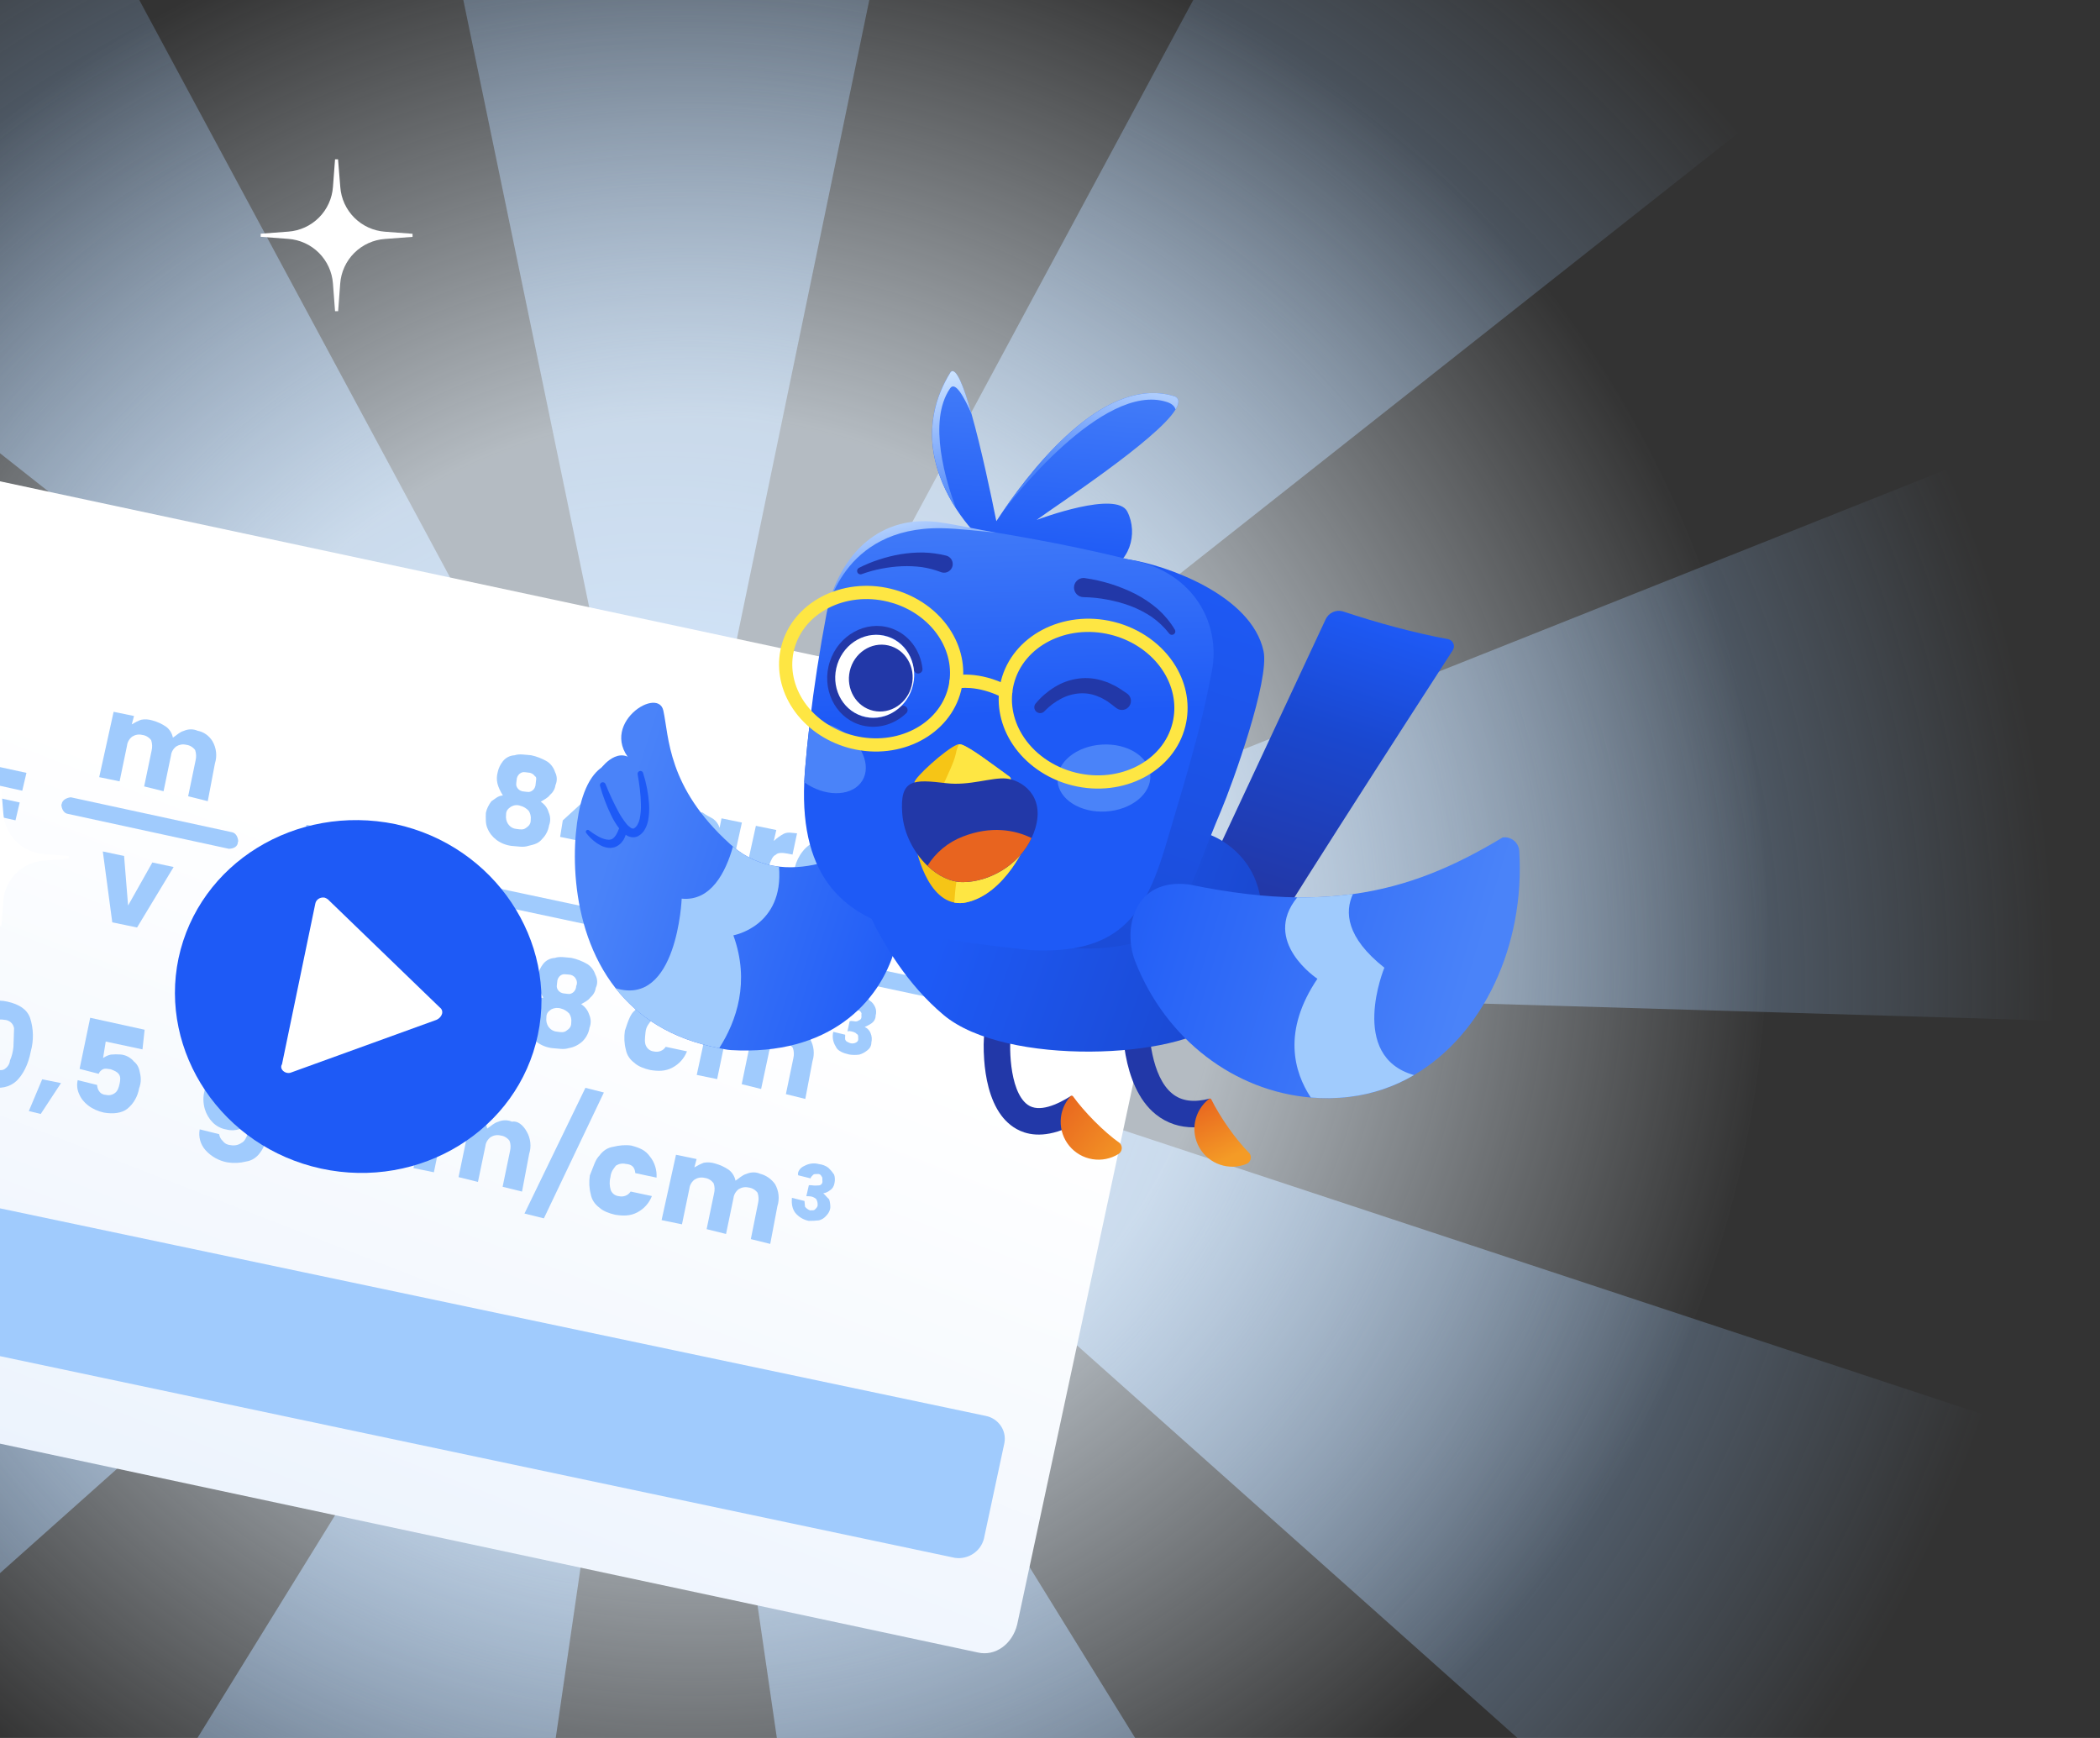 <svg width="145" height="120" viewBox="0 0 145 120" fill="none" xmlns="http://www.w3.org/2000/svg">
<rect x="0" y="0" width="145" height="120" fill="#333333" stroke="none"/>
<g clip-path="url(#clip0_5811_228185)">
<path fill-rule="evenodd" clip-rule="evenodd" d="M46.008 67.609L46.009 67.607L137.876 -4.914L101.474 -35.458L46.01 67.6L69.766 -47H22.249L46.007 67.606L46.005 67.61L46.008 67.608L46.008 67.609L46.006 67.61L163 71.107L154.748 24.31L46.008 67.609ZM46.014 67.621L133.38 145.495L157.14 104.341L46.01 67.614L46.009 67.612L46.009 67.614L46.005 67.612L46.01 67.617L62.88 183.438L107.534 167.186L46.014 67.621ZM46.004 67.612L-15.521 167.186L29.131 183.438L46.004 67.612ZM46.004 67.612L-65.132 104.341L-41.372 145.495L46.004 67.612ZM46.004 67.61L-62.74 24.31L-70.992 71.107L46.004 67.61ZM-9.467 -35.458L46.004 67.61L-45.867 -4.914L-9.467 -35.458Z" fill="url(#paint0_radial_5811_228185)"/>
<ellipse opacity="0.7" cx="48" cy="64.5" rx="74" ry="73.5" fill="url(#paint1_radial_5811_228185)"/>
<path d="M6.605 63.318L-15.305 72.852L-14.682 70.596L1.619 62.538L6.605 63.318Z" fill="#EAF2FD"/>
<path d="M-19.872 31.493C-19.541 30.155 -18.372 29.282 -17.152 29.566L81.133 50.576C82.332 50.784 83.075 52.16 82.836 53.396L70.233 112.171C69.902 113.509 68.733 114.382 67.513 114.097L-30.763 93.108C-31.962 92.901 -32.705 91.524 -32.466 90.289L-19.872 31.493Z" fill="url(#paint2_linear_5811_228185)"/>
<path d="M65.935 107.564L-27.36 87.857C-28.235 87.706 -28.811 86.878 -28.662 86.005C-28.65 85.975 -28.653 85.939 -28.636 85.894L-27.242 79.38C-27.092 78.507 -26.264 77.932 -25.389 78.082C-25.359 78.094 -25.323 78.091 -25.278 78.108L68.056 97.761C68.925 97.927 69.516 98.761 69.352 99.628C69.34 99.658 69.343 99.694 69.332 99.724L67.938 106.238C67.716 107.118 66.852 107.696 65.935 107.564Z" fill="#A0CBFD"/>
<path d="M1.826 53.363L1.537 54.596L-2.983 53.596L-2.699 52.378L1.826 53.363ZM1.36 55.407L1.07 56.64L-3.45 55.64L-3.166 54.422L1.36 55.407Z" fill="#A0CBFD"/>
<path d="M14.675 51.184C14.943 51.651 15.002 52.209 14.84 52.715L14.346 55.318L12.991 54.98L13.504 52.506C13.562 52.269 13.553 52.025 13.473 51.786C13.325 51.59 13.102 51.452 12.853 51.424C12.616 51.367 12.375 51.411 12.17 51.538C11.974 51.686 11.835 51.908 11.808 52.156L11.294 54.631L9.954 54.299L10.468 51.825C10.525 51.588 10.517 51.343 10.437 51.105C10.288 50.909 10.065 50.771 9.817 50.743C9.58 50.685 9.338 50.729 9.133 50.857C8.937 51.005 8.799 51.227 8.772 51.475L8.258 53.949L6.85 53.66L7.845 49.148L9.253 49.437L9.098 50.015C9.303 49.888 9.517 49.781 9.741 49.696C10.003 49.642 10.287 49.667 10.549 49.751C10.876 49.844 11.185 49.981 11.471 50.179C11.712 50.359 11.882 50.632 11.939 50.931C12.192 50.77 12.402 50.541 12.691 50.464C13.004 50.327 13.351 50.324 13.645 50.456C14.065 50.533 14.444 50.801 14.675 51.184Z" fill="#A0CBFD"/>
<path d="M8.844 62.523L10.519 59.551L11.988 59.864L9.464 64.04L7.752 63.685L7.099 58.79L8.568 59.102L8.844 62.523Z" fill="#A0CBFD"/>
<path d="M25.686 57.934L25.397 59.167L20.877 58.167L21.16 56.949L25.686 57.934ZM25.264 59.995L24.975 61.228L20.455 60.228L20.739 59.01L25.264 59.995Z" fill="#A0CBFD"/>
<path d="M34.368 53.304C34.422 53.032 34.557 52.773 34.732 52.548C34.927 52.313 35.209 52.164 35.526 52.15C35.884 52.03 36.247 52.12 36.669 52.146C37.052 52.226 37.428 52.372 37.779 52.578C38.041 52.749 38.232 53.013 38.325 53.308C38.474 53.59 38.484 53.922 38.352 54.216C38.319 54.479 38.175 54.716 37.967 54.894C37.82 55.095 37.59 55.196 37.338 55.356C37.6 55.527 37.797 55.776 37.883 56.086C38.012 56.378 38.027 56.694 37.911 56.994C37.857 57.353 37.672 57.695 37.421 57.942C37.187 58.231 36.898 58.308 36.48 58.404C36.123 58.524 35.76 58.434 35.338 58.408C34.958 58.364 34.597 58.224 34.287 57.999C34.007 57.787 33.786 57.511 33.654 57.184C33.516 56.871 33.539 56.501 33.547 56.124C33.607 55.837 33.748 55.564 33.928 55.324C34.181 55.163 34.391 54.934 34.723 54.925C34.355 54.316 34.213 53.882 34.368 53.304ZM35.287 55.697C35.117 55.821 34.933 55.939 34.943 56.27C34.912 56.483 34.962 56.709 35.08 56.893C35.214 57.083 35.407 57.21 35.64 57.232C35.934 57.277 36.131 57.302 36.3 57.178C36.47 57.054 36.654 56.936 36.645 56.605C36.675 56.393 36.625 56.166 36.507 55.982C36.347 55.816 36.154 55.689 35.932 55.638C35.722 55.556 35.486 55.585 35.287 55.697ZM36.934 53.595C36.825 53.432 36.651 53.346 36.462 53.342C36.214 53.315 36.109 53.274 35.925 53.392C35.761 53.501 35.676 53.675 35.672 53.863C35.645 54.111 35.604 54.216 35.722 54.4C35.832 54.563 36.006 54.648 36.194 54.653C36.443 54.68 36.548 54.721 36.732 54.603C36.896 54.494 36.98 54.32 36.985 54.132C36.989 53.944 37.099 53.659 36.934 53.595Z" fill="#A0CBFD"/>
<path d="M38.676 57.783L38.859 56.646L42.217 53.571L43.806 53.93L43.072 57.458L43.729 57.592L43.522 58.789L42.866 58.654L42.646 59.707L41.223 59.412L41.443 58.359L38.676 57.783ZM42.214 55.088L40.407 56.8L41.747 57.132L42.214 55.088Z" fill="#A0CBFD"/>
<path d="M49.236 56.535C49.453 56.689 49.611 56.906 49.685 57.159L49.819 56.504L51.227 56.793L50.232 61.305C50.146 61.703 49.986 62.072 49.74 62.391C49.507 62.679 49.18 62.897 48.819 62.981C48.396 63.092 47.956 63.111 47.516 63.043C46.935 62.938 46.394 62.641 45.997 62.194C45.649 61.799 45.507 61.278 45.603 60.763L46.943 61.095C46.975 61.28 47.063 61.453 47.205 61.577C47.33 61.746 47.534 61.843 47.737 61.853C48.01 61.907 48.273 61.854 48.489 61.697C48.719 61.596 48.83 61.312 48.958 60.982L49.092 60.327C48.944 60.528 48.715 60.629 48.357 60.748C48.045 60.885 47.757 60.825 47.448 60.774C47.089 60.721 46.746 60.535 46.498 60.284C46.23 60.041 46.041 59.726 45.951 59.381C45.83 58.937 45.831 58.489 45.955 58.037C46.038 57.603 46.231 57.195 46.488 56.846C46.727 56.542 47.039 56.319 47.387 56.178C47.7 56.041 48.071 56.065 48.508 56.097C48.758 56.298 49.028 56.403 49.236 56.535ZM49.214 57.924C49.083 57.684 48.836 57.519 48.558 57.479C48.285 57.425 48.022 57.478 47.806 57.635C47.553 57.796 47.382 58.057 47.337 58.35C47.277 58.637 47.313 58.945 47.448 59.221C47.569 59.441 47.796 59.615 48.044 59.643C48.302 59.691 48.579 59.644 48.796 59.487C49.049 59.327 49.22 59.065 49.264 58.772C49.273 58.396 49.378 58.126 49.214 57.924Z" fill="#A0CBFD"/>
<path d="M54.125 57.564C54.438 57.427 54.663 57.515 55.034 57.538L54.722 59.005L54.369 58.936C54.015 58.867 53.704 58.867 53.58 59.009C53.351 59.109 53.263 59.334 53.112 59.724L52.606 61.822L51.198 61.532L52.193 57.02L53.602 57.309L53.427 58.069C53.646 57.861 53.884 57.695 54.125 57.564Z" fill="#A0CBFD"/>
<path d="M55.438 58.764C55.677 58.46 55.989 58.236 56.337 58.096C56.65 57.958 57.021 57.982 57.458 58.014C57.74 58.089 58.019 58.215 58.26 58.395C58.477 58.549 58.635 58.765 58.724 59.024L58.858 58.369L60.267 58.658L59.271 63.171L57.863 62.882L57.997 62.226C57.849 62.428 57.62 62.528 57.286 62.588C56.973 62.725 56.685 62.665 56.377 62.614C56.017 62.56 55.675 62.375 55.427 62.123C55.158 61.881 54.97 61.566 54.885 61.205C54.758 60.776 54.751 60.308 54.884 59.876C54.984 59.484 55.172 59.091 55.438 58.764ZM58.155 59.821C58.024 59.58 57.777 59.415 57.499 59.376C57.226 59.321 56.963 59.374 56.731 59.526C56.479 59.686 56.308 59.947 56.263 60.241C56.203 60.528 56.239 60.835 56.374 61.112C56.495 61.332 56.721 61.506 56.97 61.533C57.243 61.588 57.505 61.535 57.737 61.383C57.99 61.223 58.161 60.962 58.206 60.669C58.205 60.358 58.316 60.073 58.155 59.821Z" fill="#A0CBFD"/>
<path d="M68.186 60.929C68.454 61.395 68.513 61.953 68.351 62.46L67.857 65.062L66.517 64.731L67.03 62.256C67.103 62.026 67.079 61.775 66.999 61.537C66.85 61.341 66.628 61.202 66.379 61.175C66.142 61.117 65.901 61.161 65.695 61.288C65.5 61.436 65.361 61.658 65.334 61.907L64.82 64.381L63.48 64.049L63.97 61.635C64.028 61.398 64.019 61.154 63.939 60.915C63.791 60.719 63.568 60.581 63.319 60.553C63.083 60.496 62.841 60.54 62.636 60.667C62.44 60.815 62.302 61.037 62.274 61.285L61.761 63.76L60.337 63.465L61.338 58.937L62.747 59.227L62.591 59.804C62.796 59.677 63.011 59.571 63.234 59.485C63.497 59.432 63.781 59.456 64.042 59.541C64.369 59.633 64.678 59.771 64.965 59.969C65.206 60.149 65.376 60.422 65.433 60.72C65.685 60.56 65.895 60.331 66.185 60.254C66.497 60.117 66.844 60.113 67.138 60.245C67.57 60.292 67.955 60.546 68.186 60.929Z" fill="#A0CBFD"/>
<path d="M37.152 67.296C37.206 67.023 37.341 66.765 37.515 66.54C37.71 66.305 37.993 66.156 38.31 66.141C38.667 66.022 39.015 66.106 39.452 66.138C39.836 66.218 40.211 66.364 40.563 66.57C40.825 66.741 41.016 67.005 41.109 67.3C41.258 67.582 41.282 67.919 41.136 68.207C41.103 68.471 40.959 68.708 40.751 68.886C40.603 69.087 40.374 69.188 40.127 69.333C40.389 69.504 40.586 69.753 40.679 70.048C40.807 70.34 40.823 70.656 40.706 70.956C40.653 71.315 40.468 71.657 40.216 71.904C39.949 72.145 39.625 72.312 39.276 72.366C38.918 72.486 38.555 72.396 38.133 72.37C37.753 72.326 37.393 72.185 37.082 71.961C36.802 71.749 36.581 71.473 36.449 71.145C36.311 70.833 36.335 70.462 36.343 70.086C36.403 69.799 36.544 69.526 36.724 69.285C36.976 69.125 37.186 68.896 37.518 68.887C37.198 68.331 36.981 67.867 37.152 67.296ZM38.07 69.689C37.901 69.813 37.717 69.931 37.726 70.262C37.696 70.474 37.746 70.701 37.864 70.885C37.998 71.075 38.205 71.208 38.439 71.23C38.732 71.275 38.93 71.3 39.099 71.176C39.268 71.052 39.453 70.934 39.443 70.603C39.474 70.39 39.424 70.164 39.306 69.98C39.145 69.814 38.953 69.687 38.731 69.635C38.5 69.562 38.264 69.591 38.07 69.689ZM39.736 67.542C39.626 67.378 39.452 67.293 39.264 67.289C39.075 67.285 38.91 67.22 38.726 67.338C38.562 67.447 38.477 67.621 38.473 67.81C38.446 68.058 38.405 68.163 38.523 68.347C38.633 68.51 38.807 68.595 38.995 68.599C39.244 68.627 39.349 68.668 39.533 68.55C39.697 68.441 39.782 68.267 39.786 68.079C39.871 67.905 39.845 67.705 39.736 67.542Z" fill="#A0CBFD"/>
<path d="M43.828 69.773C44.052 69.463 44.379 69.246 44.764 69.188C45.167 69.086 45.597 69.047 46.008 69.103C46.587 69.259 46.977 69.411 47.301 69.865C47.628 70.268 47.786 70.796 47.756 71.319L46.287 71.006C46.25 70.612 46.072 70.404 45.635 70.372C45.398 70.315 45.156 70.359 44.951 70.486C44.803 70.687 44.611 70.871 44.57 71.287C44.529 71.702 44.496 71.965 44.597 72.194C44.698 72.423 44.9 72.571 45.149 72.599C45.466 72.671 45.788 72.554 45.965 72.278L47.434 72.591C47.241 73.085 46.88 73.48 46.425 73.716C45.943 73.978 45.429 73.967 44.892 73.879C44.479 73.787 44.043 73.618 43.805 73.387C43.495 73.163 43.276 72.836 43.212 72.466C43.1 72.043 43.081 71.604 43.148 71.165C43.383 70.428 43.558 69.978 43.828 69.773Z" fill="#A0CBFD"/>
<path d="M55.934 71.744C56.202 72.21 56.261 72.768 56.099 73.275L55.604 75.877L54.264 75.545L54.778 73.071C54.835 72.835 54.827 72.59 54.746 72.352C54.598 72.156 54.375 72.017 54.127 71.99C53.89 71.932 53.648 71.976 53.443 72.103C53.247 72.251 53.109 72.473 53.081 72.722L52.553 75.19L51.213 74.858L51.726 72.384C51.784 72.147 51.775 71.903 51.695 71.665C51.547 71.469 51.324 71.33 51.075 71.303C50.839 71.245 50.597 71.289 50.392 71.416C50.196 71.564 50.057 71.786 50.03 72.034L49.517 74.509L48.108 74.219L49.083 69.716L50.491 70.005L50.335 70.583C50.541 70.456 50.755 70.35 50.978 70.264C51.241 70.211 51.525 70.235 51.786 70.32C52.113 70.412 52.423 70.55 52.709 70.748C52.95 70.928 53.12 71.201 53.177 71.499C53.429 71.339 53.639 71.11 53.929 71.033C54.241 70.896 54.588 70.892 54.883 71.024C55.254 71.048 55.627 71.245 55.934 71.744Z" fill="#A0CBFD"/>
<path d="M58.339 68.865C58.669 68.683 58.941 68.65 59.399 68.76C59.693 68.805 59.918 68.892 60.037 69.077C60.22 69.183 60.344 69.352 60.427 69.539C60.51 69.727 60.515 69.936 60.46 70.121C60.465 70.33 60.353 70.528 60.184 70.652C60.041 70.752 59.869 70.84 59.702 70.913C59.897 70.989 60.042 71.149 60.11 71.331C60.202 71.539 60.216 71.769 60.165 71.99C60.17 72.199 60.058 72.397 59.889 72.522C59.714 72.66 59.535 72.763 59.324 72.819C59.088 72.848 58.863 72.847 58.636 72.81C58.222 72.718 57.832 72.566 57.709 72.26C57.514 71.96 57.451 71.59 57.534 71.243L58.356 71.442C58.375 71.57 58.311 71.735 58.392 71.836C58.429 71.919 58.594 71.983 58.7 72.024C58.84 72.062 58.984 72.049 59.094 71.988C59.198 71.942 59.269 71.849 59.259 71.742C59.24 71.613 59.304 71.448 59.139 71.384C59.102 71.301 58.892 71.219 58.643 71.191L58.515 71.21L58.666 70.51L58.795 70.491C59.043 70.519 59.148 70.56 59.249 70.478C59.395 70.414 59.478 70.378 59.483 70.189C59.463 70.061 59.51 69.941 59.465 69.924C59.419 69.82 59.326 69.749 59.218 69.759C59.09 69.778 58.969 69.731 58.952 69.776C58.848 69.822 58.792 69.921 58.787 70.022L57.965 69.823C57.876 69.254 58.049 68.942 58.339 68.865Z" fill="#A0CBFD"/>
<path d="M-1.346 69.569C-0.86 69.12 -0.222 68.989 0.54 69.165C1.301 69.34 1.861 69.679 2.076 70.28C2.32 71.031 2.337 71.831 2.126 72.594C1.948 73.543 1.563 74.221 1.145 74.628C0.659 75.077 0.02 75.208 -0.741 75.032C-1.502 74.857 -2.062 74.518 -2.278 73.917C-2.521 73.166 -2.538 72.366 -2.328 71.603C-2.089 70.678 -1.832 70.019 -1.346 69.569ZM0.971 70.989C0.911 70.655 0.636 70.427 0.295 70.415C-0.058 70.347 -0.348 70.424 -0.498 70.676C-0.715 71.057 -0.863 71.483 -0.91 71.913C-0.991 72.209 -1.026 72.523 -1.005 72.825C-1.027 73.058 -0.998 73.294 -0.891 73.508C-0.767 73.677 -0.648 73.861 -0.316 73.852C-0.023 73.897 0.175 73.922 0.344 73.799C0.534 73.665 0.667 73.458 0.688 73.225C0.82 72.931 0.891 72.614 0.927 72.3C0.939 71.736 0.971 71.299 0.971 70.989Z" fill="#A0CBFD"/>
<path d="M4.211 74.784L2.812 76.914L1.99 76.715L2.913 74.521L4.211 74.784Z" fill="#A0CBFD"/>
<path d="M9.838 72.456L7.3 71.916L7.117 73.053C7.28 72.944 7.453 72.856 7.659 72.815C7.874 72.796 8.083 72.791 8.302 72.807C8.673 72.83 9.016 73.016 9.252 73.297C9.541 73.531 9.619 73.82 9.679 74.154C9.754 74.493 9.728 74.828 9.605 75.143C9.512 75.693 9.227 76.203 8.797 76.553C8.42 76.856 7.82 76.932 7.173 76.819C6.774 76.733 6.405 76.572 6.085 76.326C5.805 76.114 5.584 75.838 5.452 75.511C5.323 75.219 5.293 74.897 5.365 74.58L6.705 74.911C6.713 75.07 6.756 75.224 6.847 75.346C6.956 75.509 7.131 75.594 7.319 75.599C7.541 75.651 7.768 75.601 7.943 75.462C8.112 75.338 8.199 75.113 8.259 74.826C8.319 74.539 8.329 74.336 8.205 74.166C8.08 73.997 7.915 73.933 7.645 73.828C7.397 73.8 7.291 73.759 7.131 73.817C6.985 73.882 6.872 73.993 6.814 74.143L5.495 73.802L6.228 70.274L9.986 71.099L9.838 72.456Z" fill="#A0CBFD"/>
<path d="M17.422 73.749C17.639 73.903 17.797 74.119 17.886 74.379L18.02 73.723L19.428 74.013L18.433 78.525C18.347 78.923 18.187 79.292 17.942 79.61C17.717 79.92 17.391 80.138 17.005 80.195C16.582 80.306 16.142 80.325 15.702 80.257C15.121 80.152 14.579 79.855 14.183 79.407C13.835 79.013 13.693 78.492 13.789 77.977L15.129 78.309C15.161 78.494 15.249 78.666 15.391 78.79C15.516 78.96 15.72 79.056 15.923 79.067C16.181 79.115 16.459 79.068 16.675 78.911C16.905 78.81 17.015 78.525 17.144 78.196L17.272 77.556C17.124 77.757 16.895 77.858 16.543 77.962C16.248 78.054 15.931 78.069 15.634 77.988C15.275 77.934 14.932 77.749 14.684 77.498C14.437 77.246 14.248 76.931 14.143 76.579C14.016 76.15 14.008 75.682 14.141 75.251C14.224 74.817 14.417 74.409 14.674 74.06C14.913 73.756 15.225 73.533 15.573 73.392C15.886 73.255 16.257 73.279 16.694 73.311C16.972 73.35 17.255 73.512 17.422 73.749ZM17.424 75.078C17.293 74.838 17.046 74.672 16.767 74.633C16.5 74.564 16.217 74.626 16 74.783C15.747 74.944 15.576 75.205 15.532 75.498C15.472 75.785 15.508 76.093 15.642 76.369C15.764 76.589 15.996 76.748 16.238 76.791C16.505 76.86 16.774 76.792 17.006 76.641C17.258 76.481 17.429 76.219 17.474 75.926C17.482 75.55 17.587 75.28 17.424 75.078Z" fill="#A0CBFD"/>
<path d="M22.44 74.804C22.753 74.667 22.978 74.754 23.349 74.778L23.038 76.244L22.684 76.176C22.33 76.107 22.004 76.101 21.895 76.248C21.666 76.349 21.578 76.574 21.427 76.963L20.937 79.067L19.528 78.778L20.523 74.265L21.932 74.555L21.757 75.315C21.838 75.018 22.067 74.918 22.44 74.804Z" fill="#A0CBFD"/>
<path d="M23.627 75.971C23.866 75.667 24.178 75.444 24.526 75.303C24.839 75.166 25.21 75.19 25.647 75.222C25.929 75.297 26.208 75.423 26.449 75.603C26.666 75.756 26.824 75.973 26.913 76.232L27.041 75.592L28.45 75.881L27.454 80.394L26.046 80.104L26.174 79.464C26.027 79.665 25.797 79.766 25.463 79.826C25.15 79.963 24.863 79.903 24.554 79.852C24.195 79.798 23.852 79.613 23.604 79.361C23.335 79.119 23.147 78.804 23.062 78.443C22.936 78.014 22.943 77.551 23.061 77.114C23.174 76.692 23.361 76.299 23.627 75.971ZM26.427 76.992C26.296 76.751 26.049 76.586 25.771 76.547C25.498 76.492 25.236 76.545 25.004 76.697C24.751 76.857 24.58 77.119 24.535 77.412C24.476 77.699 24.512 78.006 24.646 78.283C24.768 78.503 25 78.662 25.242 78.705C25.515 78.759 25.778 78.706 26.009 78.555C26.262 78.394 26.433 78.133 26.478 77.84C26.501 77.469 26.546 77.176 26.427 76.992Z" fill="#A0CBFD"/>
<path d="M36.373 78.14C36.641 78.607 36.7 79.165 36.538 79.671L36.044 82.274L34.704 81.942L35.217 79.468C35.275 79.231 35.266 78.986 35.18 78.763C35.032 78.567 34.809 78.429 34.56 78.401C34.324 78.343 34.082 78.387 33.877 78.515C33.681 78.663 33.542 78.885 33.515 79.133L33.002 81.607L31.661 81.276L32.175 78.801C32.232 78.565 32.224 78.32 32.138 78.097C31.989 77.901 31.767 77.763 31.518 77.735C31.281 77.677 31.039 77.721 30.834 77.848C30.639 77.996 30.5 78.219 30.473 78.467L29.959 80.941L28.551 80.652L29.546 76.139L30.955 76.429L30.799 77.006C31.004 76.879 31.218 76.773 31.442 76.687C31.704 76.634 31.989 76.659 32.25 76.743C32.577 76.836 32.886 76.973 33.172 77.171C33.413 77.351 33.584 77.624 33.64 77.922C33.893 77.762 34.103 77.533 34.392 77.456C34.705 77.319 35.052 77.316 35.346 77.448C35.722 77.37 36.111 77.659 36.373 78.14Z" fill="#A0CBFD"/>
<path d="M41.696 75.433L37.554 84.122L36.214 83.79L40.422 75.11L41.696 75.433Z" fill="#A0CBFD"/>
<path d="M41.407 79.766C41.631 79.456 41.958 79.238 42.343 79.181C42.746 79.079 43.176 79.039 43.587 79.096C44.165 79.252 44.556 79.404 44.88 79.858C45.207 80.261 45.365 80.788 45.334 81.311L43.866 80.999C43.829 80.605 43.651 80.397 43.214 80.365C42.977 80.308 42.735 80.351 42.53 80.479C42.382 80.68 42.19 80.864 42.149 81.279C42.068 81.576 42.084 81.892 42.176 82.187C42.277 82.416 42.479 82.564 42.727 82.591C43.045 82.663 43.367 82.547 43.544 82.271L45.012 82.583C44.82 83.078 44.459 83.472 44.004 83.709C43.522 83.97 43.008 83.96 42.471 83.872C42.058 83.78 41.622 83.611 41.384 83.38C41.073 83.155 40.855 82.829 40.791 82.459C40.679 82.036 40.66 81.597 40.727 81.157C41.022 80.444 41.09 80.091 41.407 79.766Z" fill="#A0CBFD"/>
<path d="M53.512 81.754C53.78 82.22 53.839 82.778 53.677 83.284L53.183 85.887L51.843 85.555L52.341 83.075C52.398 82.839 52.39 82.594 52.31 82.356C52.161 82.16 51.939 82.022 51.69 81.994C51.453 81.936 51.212 81.98 51.006 82.107C50.81 82.255 50.672 82.478 50.645 82.726L50.131 85.2L48.791 84.868L49.305 82.394C49.362 82.157 49.354 81.913 49.268 81.689C49.119 81.494 48.896 81.355 48.648 81.328C48.411 81.27 48.169 81.314 47.964 81.441C47.768 81.589 47.63 81.811 47.602 82.059L47.089 84.534L45.681 84.245L46.676 79.732L48.099 80.027L47.944 80.605C48.149 80.478 48.363 80.371 48.587 80.286C48.849 80.233 49.134 80.257 49.395 80.341C49.721 80.434 50.031 80.572 50.317 80.769C50.558 80.95 50.728 81.223 50.785 81.521C51.038 81.36 51.248 81.132 51.537 81.054C51.85 80.917 52.197 80.914 52.491 81.046C52.884 81.147 53.254 81.395 53.512 81.754Z" fill="#A0CBFD"/>
<path d="M55.538 80.503C55.847 80.33 56.212 80.282 56.538 80.375C56.787 80.403 57.012 80.49 57.199 80.632C57.35 80.777 57.48 80.931 57.59 81.094C57.657 81.276 57.662 81.485 57.622 81.676C57.592 81.889 57.486 82.072 57.301 82.19C57.174 82.296 57.007 82.369 56.843 82.391C56.985 82.515 57.109 82.684 57.251 82.809C57.313 83.005 57.339 83.205 57.329 83.408C57.304 83.606 57.198 83.789 57.053 83.939C56.923 84.096 56.739 84.214 56.548 84.26C56.312 84.289 56.067 84.297 55.842 84.296C55.474 84.222 55.152 84.028 54.916 83.746C54.709 83.476 54.64 83.121 54.681 82.706L55.547 82.922L55.584 83.316C55.675 83.438 55.799 83.52 55.934 83.573C56.062 83.554 56.182 83.6 56.268 83.513C56.354 83.426 56.461 83.329 56.456 83.207C56.464 83.054 56.43 82.92 56.359 82.79C56.218 82.665 56.053 82.601 55.864 82.597L55.676 82.592L55.85 81.832L56.039 81.837C56.201 81.865 56.374 81.864 56.553 81.847C56.697 81.834 56.8 81.702 56.787 81.558C56.767 81.43 56.814 81.31 56.727 81.224C56.681 81.12 56.587 81.049 56.48 81.059C56.351 81.078 56.231 81.032 56.145 81.119C56.059 81.206 55.953 81.303 55.98 81.365L55.114 81.149C55.037 80.947 55.231 80.625 55.538 80.503Z" fill="#A0CBFD"/>
<path d="M15.797 58.604L4.686 56.195C4.392 56.15 4.255 55.838 4.237 55.572L4.26 55.512C4.305 55.219 4.618 55.082 4.89 55.05L16 57.458C16.294 57.503 16.432 57.816 16.449 58.081L16.426 58.141C16.42 58.467 16.108 58.604 15.797 58.604Z" fill="#A0CBFD"/>
<path d="M68.262 69.736L31.053 61.813C30.759 61.767 30.622 61.455 30.589 61.184L30.612 61.124C30.657 60.831 30.97 60.693 31.242 60.661L68.451 68.584C68.744 68.629 68.882 68.942 68.915 69.213L68.891 69.273C68.894 69.533 68.69 69.747 68.445 69.755C68.373 69.762 68.322 69.759 68.262 69.736Z" fill="#A0CBFD"/>
<path d="M27.306 56.903C34.157 58.39 38.508 64.969 37.138 71.45C35.764 78.015 29.02 82.174 22.169 80.686C15.318 79.199 10.967 72.62 12.327 66.164C13.735 59.584 20.426 55.49 27.306 56.903Z" fill="#1E5AF6"/>
<path d="M21.772 62.389C21.828 62.095 22.126 61.923 22.42 61.98C22.495 62.01 22.57 62.039 22.636 62.093L30.359 69.554C30.695 69.799 30.52 70.249 30.138 70.416L20.115 74.047C19.733 74.214 19.251 73.826 19.472 73.48L21.772 62.389Z" fill="white"/>
<path d="M3.025 58.971C2.301 58.919 1.62 58.608 1.107 58.095C0.594 57.581 0.283 56.9 0.231 56.176L0.091 54.449H-0.096L-0.226 56.171C-0.278 56.895 -0.589 57.576 -1.102 58.09C-1.615 58.603 -2.296 58.914 -3.019 58.966L-4.741 59.096V59.289L-3.019 59.419C-2.296 59.471 -1.615 59.782 -1.102 60.295C-0.589 60.808 -0.278 61.489 -0.226 62.214L-0.096 63.936H0.096L0.226 62.214C0.28 61.489 0.592 60.809 1.106 60.297C1.62 59.784 2.301 59.474 3.025 59.424L4.746 59.294V59.101L3.025 58.971Z" fill="white"/>
<path d="M26.583 15.999C25.784 15.941 25.031 15.597 24.464 15.03C23.897 14.463 23.553 13.71 23.496 12.91L23.341 11H23.134L22.99 12.904C22.933 13.704 22.589 14.457 22.022 15.024C21.455 15.592 20.703 15.935 19.903 15.993L18 16.137V16.35L19.903 16.493C20.703 16.551 21.455 16.895 22.022 17.462C22.589 18.029 22.933 18.782 22.99 19.582L23.134 21.486H23.347L23.49 19.582C23.549 18.782 23.894 18.03 24.462 17.464C25.03 16.898 25.784 16.555 26.583 16.499L28.486 16.355V16.142L26.583 15.999Z" fill="white"/>
<path d="M70.724 78.187C69.972 77.943 69.46 77.447 69.14 77.018C68.305 75.902 68.036 74.316 67.955 73.18C67.846 71.6 67.989 70.624 68.382 70.281L69.647 70.318L69.521 69.857L70.627 70.175C71.024 70.065 69.794 71.417 69.825 71.304C69.676 71.871 69.623 75.308 70.952 76.275C71.741 76.848 73.022 76.261 73.959 75.663L74.94 77.205C73.061 78.4 71.693 78.501 70.724 78.187Z" fill="#2238A8"/>
<path d="M81.076 77.633C80.612 77.482 80.18 77.247 79.801 76.94C77.324 74.947 77.499 70.318 77.507 70.122L79.334 70.201C79.288 71.283 79.49 74.347 80.949 75.517C81.591 76.034 82.447 76.143 83.554 75.848L84.023 77.615C82.924 77.907 81.938 77.913 81.076 77.633Z" fill="#2238A8"/>
<path d="M50.468 72.504C50.19 72.488 49.925 72.421 49.662 72.371C46.322 71.741 44.034 70.185 42.504 68.231C39.082 63.866 39.424 57.514 40.227 55.042C41.394 51.449 43.878 52.89 44.057 52.999C40.791 50.353 45.4 47.257 45.801 49.059C46.202 50.861 46.058 54.344 50.415 58.284C50.48 58.343 50.545 58.399 50.611 58.449L50.61 58.452C51.507 59.221 52.614 59.704 53.788 59.837C56.032 60.1 58.026 59.124 58.638 58.987C64.351 57.698 64.031 73.317 50.468 72.504Z" fill="url(#paint3_linear_5811_228185)"/>
<path d="M81.167 28.278C79.9 30.355 72.867 34.942 71.577 35.898C71.86 35.794 77.09 33.853 77.839 35.323C78.611 36.839 78.004 38.987 76.137 39.46C74.271 39.933 67.634 37.872 67.634 37.872C67.634 37.872 67.774 37.619 68.034 37.191L67.548 37.034C67.548 37.034 66.796 36.322 66.02 35.129C66.021 35.126 66.017 35.121 66.017 35.121C64.67 33.035 63.262 29.491 65.642 25.682C66.01 25.327 66.544 26.679 67.084 28.588C67.748 30.933 68.421 34.115 68.795 35.985C68.929 35.779 69.077 35.561 69.231 35.332C69.231 35.332 69.237 35.324 69.249 35.306C71.688 31.738 76.521 25.879 81.142 27.379C81.443 27.544 81.421 27.86 81.167 28.278Z" fill="url(#paint4_linear_5811_228185)"/>
<path d="M86.641 66.502C86.434 66.372 98.057 48.38 100.311 44.896C100.354 44.829 100.381 44.753 100.389 44.674C100.397 44.595 100.386 44.516 100.357 44.442C100.328 44.368 100.282 44.302 100.223 44.249C100.164 44.196 100.093 44.158 100.016 44.138C97.648 43.695 95.205 43.038 92.701 42.207C92.474 42.147 92.233 42.169 92.02 42.269C91.808 42.369 91.637 42.54 91.537 42.753L81.968 63.24L86.641 66.502Z" fill="url(#paint5_linear_5811_228185)"/>
<path d="M58.521 59.091C58.521 59.091 60.193 65.9 65.145 70.073C69.44 73.691 81.573 73.069 84.115 70.52C86.878 67.749 89.14 60.968 84.325 58.022C79.01 54.77 58.521 59.091 58.521 59.091Z" fill="url(#paint6_linear_5811_228185)"/>
<path d="M72.515 42.297C72.515 42.297 72.918 37.867 77.974 38.635C80.451 39.011 86.408 41.062 87.245 44.959C87.673 46.954 85.111 54.089 84.308 55.983C82.149 61.078 81.612 63.996 79.177 64.841C74.007 66.634 68.589 64.2 67.321 63.742C66.052 63.284 70.379 59.504 70.379 59.504L72.515 42.297Z" fill="url(#paint7_linear_5811_228185)"/>
<path d="M71.173 65.604C68.25 65.282 65.38 64.949 63.32 64.419C58.262 63.459 55.249 60.588 55.531 54.014C55.544 53.727 55.562 53.434 55.587 53.132C55.673 52.068 55.783 50.979 55.917 49.867C56.199 47.447 56.587 44.93 57.081 42.317C57.921 38.25 61.291 35.564 65.511 36.267C66.605 36.426 67.69 36.594 68.765 36.769C70.643 37.081 72.488 37.424 74.3 37.798L74.566 37.856C75.717 38.098 76.852 38.358 77.97 38.635C82.49 39.439 84.451 43.215 83.603 46.696C82.844 50.749 81.551 54.744 80.421 58.608C78.991 63.293 77.152 65.908 71.173 65.604Z" fill="url(#paint8_linear_5811_228185)"/>
<path d="M97.634 74.23C96.267 75.035 94.748 75.547 93.172 75.734C92.289 75.84 91.397 75.856 90.511 75.78C85.269 75.343 80.521 71.812 78.386 66.389C77.495 64.123 78.301 60.554 82.154 61.078C84.92 61.652 87.36 61.932 89.576 61.96C90.861 61.98 92.145 61.904 93.418 61.734C97.25 61.206 100.454 59.812 103.755 57.822C103.892 57.803 104.032 57.812 104.165 57.849C104.299 57.886 104.423 57.95 104.53 58.037C104.638 58.124 104.726 58.233 104.79 58.356C104.854 58.479 104.891 58.613 104.901 58.752C105.306 65.289 102.405 71.432 97.634 74.23Z" fill="url(#paint9_linear_5811_228185)"/>
<path d="M86.278 79.635C86.32 79.695 86.349 79.763 86.361 79.835C86.373 79.906 86.369 79.98 86.349 80.05C86.329 80.12 86.293 80.184 86.245 80.238C86.197 80.293 86.137 80.335 86.07 80.363C85.484 80.602 84.832 80.62 84.235 80.414C83.637 80.209 83.134 79.794 82.819 79.247C82.503 78.699 82.397 78.056 82.519 77.436C82.641 76.816 82.984 76.261 83.483 75.874C83.494 75.865 83.507 75.859 83.521 75.856C83.534 75.853 83.548 75.852 83.562 75.854C83.576 75.857 83.589 75.862 83.601 75.869C83.612 75.876 83.623 75.886 83.631 75.897C84.232 77.114 85.309 78.667 86.278 79.635Z" fill="url(#paint10_linear_5811_228185)"/>
<path d="M77.316 78.924C77.367 78.975 77.406 79.038 77.43 79.106C77.454 79.175 77.462 79.248 77.454 79.321C77.446 79.393 77.422 79.462 77.384 79.524C77.345 79.586 77.293 79.638 77.232 79.677C76.695 80.011 76.054 80.139 75.43 80.037C74.806 79.935 74.24 79.611 73.836 79.123C73.433 78.636 73.22 78.019 73.237 77.387C73.253 76.754 73.499 76.149 73.927 75.684C73.937 75.674 73.948 75.666 73.961 75.66C73.974 75.655 73.988 75.652 74.001 75.652C74.015 75.651 74.029 75.654 74.042 75.659C74.055 75.664 74.067 75.672 74.077 75.682C74.874 76.782 76.197 78.133 77.316 78.924Z" fill="url(#paint11_linear_5811_228185)"/>
<path d="M97.632 74.23C96.265 75.035 94.745 75.547 93.169 75.734C92.286 75.84 91.395 75.855 90.508 75.779C89.347 74.022 88.522 71.195 90.964 67.58C90.964 67.58 87.073 65.016 89.574 61.957C90.859 61.976 92.143 61.901 93.417 61.73C92.849 62.959 92.938 64.717 95.587 66.816C95.583 66.819 93.066 72.936 97.632 74.23Z" fill="#A0CBFD"/>
<path d="M50.637 64.581C51.804 67.795 50.852 70.509 49.661 72.371C46.321 71.741 44.033 70.185 42.503 68.231C46.766 69.552 47.069 62.048 47.069 62.048C49.096 62.248 50.113 60.208 50.609 58.454C51.506 59.223 52.614 59.705 53.788 59.838C54.14 63.963 50.637 64.581 50.637 64.581Z" fill="#A0CBFD"/>
<path d="M59.545 53.893C58.913 54.931 57.237 55.063 55.798 54.189C55.707 54.134 55.617 54.076 55.532 54.013C55.545 53.725 55.563 53.433 55.588 53.131C55.674 52.067 55.784 50.978 55.918 49.865C56.591 49.815 57.366 50.002 58.08 50.436C59.519 51.311 60.172 52.859 59.545 53.893Z" fill="#4A83F9"/>
<path d="M65.051 36.09C66.145 36.25 67.693 36.598 68.768 36.773C67.816 36.695 66.205 36.489 64.997 36.471C58.105 36.367 57.082 42.319 57.082 42.319C57.922 38.252 60.829 35.386 65.051 36.09Z" fill="url(#paint12_linear_5811_228185)"/>
<path d="M76.364 56.03C78.133 55.922 79.504 54.8 79.426 53.525C79.348 52.249 77.851 51.303 76.083 51.41C74.314 51.519 72.943 52.64 73.021 53.916C73.099 55.191 74.596 56.138 76.364 56.03Z" fill="#4A83F9"/>
<path d="M58.269 51.541C56.714 51.036 55.393 50.018 54.594 48.694C53.836 47.436 53.604 45.999 53.942 44.645C54.701 41.606 58.104 39.817 61.527 40.656C63.3 41.093 64.824 42.182 65.708 43.648C66.466 44.905 66.698 46.343 66.359 47.696C65.6 50.735 62.198 52.525 58.775 51.685C58.604 51.643 58.435 51.595 58.269 51.541ZM61.752 41.67C61.607 41.623 61.459 41.581 61.309 41.544C58.373 40.824 55.466 42.315 54.829 44.867C54.55 45.983 54.745 47.174 55.376 48.223C56.135 49.482 57.452 50.42 58.992 50.798C61.928 51.519 64.835 50.028 65.473 47.476C65.751 46.36 65.557 45.169 64.925 44.12C64.24 42.984 63.099 42.108 61.752 41.67Z" fill="#FEE643"/>
<path d="M73.549 54.09C71.954 53.572 70.599 52.528 69.78 51.17C69.003 49.88 68.766 48.407 69.112 47.02C69.891 43.904 73.379 42.07 76.889 42.931C78.708 43.378 80.271 44.496 81.177 45.999C81.954 47.288 82.192 48.759 81.845 50.148C81.067 53.264 77.578 55.098 74.068 54.237C73.893 54.194 73.719 54.145 73.549 54.09ZM77.127 43.949C76.978 43.9 76.826 43.857 76.671 43.819C73.648 43.078 70.655 44.612 69.999 47.242C69.712 48.391 69.912 49.618 70.563 50.698C71.344 51.994 72.7 52.962 74.286 53.35C77.308 54.091 80.302 52.556 80.958 49.927C81.246 48.777 81.045 47.55 80.394 46.471C79.689 45.3 78.513 44.398 77.127 43.949Z" fill="#FEE643"/>
<path d="M65.874 47.526C65.779 47.495 65.697 47.435 65.64 47.353C65.583 47.271 65.554 47.173 65.558 47.074C65.561 46.974 65.597 46.879 65.66 46.802C65.724 46.724 65.81 46.67 65.907 46.647C65.974 46.632 67.548 46.274 69.655 47.359C69.708 47.387 69.755 47.425 69.794 47.47C69.833 47.516 69.862 47.569 69.881 47.626C69.899 47.684 69.906 47.744 69.901 47.804C69.896 47.863 69.879 47.922 69.852 47.975C69.824 48.028 69.786 48.076 69.74 48.115C69.695 48.153 69.642 48.183 69.584 48.201C69.527 48.219 69.467 48.226 69.407 48.221C69.347 48.216 69.289 48.199 69.236 48.172C67.451 47.252 66.129 47.534 66.116 47.537C66.036 47.555 65.952 47.551 65.874 47.526Z" fill="#FEE643"/>
<path d="M59.29 39.219C59.743 38.986 60.215 38.79 60.701 38.635C61.186 38.475 61.683 38.352 62.186 38.267C62.7 38.182 63.22 38.142 63.74 38.148C64.276 38.162 64.809 38.234 65.329 38.363C65.406 38.381 65.478 38.415 65.541 38.462C65.604 38.508 65.658 38.567 65.699 38.634C65.739 38.701 65.766 38.776 65.778 38.853C65.79 38.931 65.787 39.011 65.768 39.087C65.749 39.163 65.716 39.235 65.669 39.298C65.623 39.362 65.564 39.416 65.497 39.456C65.43 39.497 65.355 39.524 65.277 39.536C65.2 39.548 65.12 39.544 65.044 39.526C65.022 39.52 65 39.513 64.978 39.505L64.961 39.499C64.541 39.34 64.106 39.226 63.663 39.158C63.203 39.098 62.739 39.077 62.275 39.096C61.802 39.117 61.33 39.174 60.865 39.265C60.399 39.354 59.941 39.48 59.496 39.643L59.483 39.648C59.428 39.664 59.369 39.66 59.317 39.636C59.265 39.612 59.224 39.57 59.2 39.517C59.177 39.465 59.173 39.406 59.19 39.352C59.207 39.297 59.243 39.25 59.291 39.22L59.29 39.219Z" fill="#2238A8"/>
<path d="M74.888 39.914C76.119 40.085 77.312 40.459 78.42 41.022C78.968 41.307 79.48 41.655 79.948 42.058C80.409 42.47 80.805 42.949 81.123 43.479C81.153 43.53 81.162 43.591 81.149 43.649C81.136 43.707 81.102 43.758 81.053 43.792C81.004 43.826 80.945 43.841 80.886 43.833C80.827 43.825 80.773 43.795 80.735 43.749L80.725 43.736C80.384 43.298 79.979 42.914 79.525 42.596C79.064 42.288 78.57 42.034 78.052 41.838C77.53 41.647 76.992 41.5 76.445 41.399C75.909 41.297 75.364 41.241 74.818 41.231L74.799 41.23C74.627 41.225 74.463 41.153 74.343 41.029C74.223 40.904 74.156 40.738 74.157 40.565C74.158 40.392 74.227 40.227 74.348 40.104C74.47 39.981 74.635 39.911 74.807 39.908C74.833 39.909 74.863 39.912 74.888 39.914Z" fill="#2238A8"/>
<path d="M59.527 49.449C58.127 48.994 57.386 47.39 57.878 45.874C58.37 44.359 59.912 43.495 61.312 43.949C62.312 44.274 62.974 45.182 63.092 46.227C63.097 46.286 63.12 46.343 63.156 46.389C63.193 46.436 63.243 46.471 63.299 46.491C63.347 46.506 63.398 46.51 63.447 46.501C63.497 46.493 63.543 46.472 63.583 46.44C63.622 46.409 63.653 46.369 63.673 46.322C63.693 46.276 63.7 46.226 63.696 46.176C63.556 44.894 62.737 43.771 61.498 43.369C59.778 42.81 57.892 43.851 57.297 45.686C56.701 47.52 57.617 49.472 59.337 50.031C60.489 50.405 61.716 50.062 62.577 49.244C62.614 49.207 62.641 49.161 62.655 49.111C62.669 49.061 62.67 49.008 62.658 48.958C62.645 48.907 62.62 48.86 62.585 48.822C62.549 48.784 62.504 48.756 62.455 48.74C62.402 48.724 62.345 48.722 62.291 48.735C62.237 48.748 62.188 48.776 62.148 48.814C61.444 49.474 60.455 49.75 59.527 49.449Z" fill="#2238A8"/>
<path d="M59.508 49.436C60.931 49.898 62.484 49.046 62.975 47.533C63.466 46.019 62.71 44.418 61.287 43.956C59.863 43.494 58.311 44.346 57.819 45.859C57.328 47.372 58.084 48.973 59.508 49.436Z" fill="white"/>
<path d="M60.298 49.075C61.479 49.346 62.669 48.557 62.956 47.312C63.242 46.066 62.517 44.836 61.336 44.564C60.154 44.293 58.964 45.082 58.677 46.327C58.391 47.573 59.116 48.803 60.298 49.075Z" fill="#2238A8"/>
<path d="M71.516 48.569C71.7 48.344 71.904 48.135 72.126 47.947C72.343 47.76 72.575 47.59 72.819 47.441C73.323 47.128 73.888 46.927 74.477 46.85C75.079 46.773 75.69 46.839 76.261 47.043C76.557 47.12 76.804 47.277 77.075 47.401C77.329 47.546 77.562 47.715 77.806 47.875C77.945 47.965 78.041 48.107 78.076 48.269C78.109 48.431 78.078 48.599 77.987 48.737C77.897 48.876 77.755 48.973 77.594 49.007C77.432 49.04 77.263 49.009 77.125 48.918L77.099 48.901L77.023 48.845C76.837 48.708 76.658 48.552 76.466 48.425C76.266 48.322 76.077 48.174 75.865 48.11C75.459 47.928 75.015 47.846 74.571 47.874C74.116 47.901 73.671 48.027 73.268 48.241C72.851 48.459 72.471 48.742 72.144 49.08L72.121 49.104C72.05 49.183 71.95 49.231 71.844 49.237C71.738 49.243 71.634 49.207 71.554 49.137C71.474 49.066 71.425 48.968 71.418 48.861C71.41 48.755 71.445 48.651 71.514 48.57L71.516 48.569Z" fill="#2238A8"/>
<path d="M66.021 35.119C64.674 33.032 63.266 29.489 65.646 25.68C66.014 25.325 66.548 26.677 67.088 28.586C66.536 27.337 65.949 26.313 65.606 26.81C64.018 29.114 65.346 33.335 66.021 35.119Z" fill="url(#paint13_linear_5811_228185)"/>
<path d="M81.169 28.278C81.108 28.05 80.92 27.871 80.569 27.757C76.14 26.319 69.653 34.776 69.253 35.306C71.69 31.738 76.523 25.879 81.144 27.38C81.445 27.545 81.423 27.861 81.169 28.278Z" fill="url(#paint14_linear_5811_228185)"/>
<path d="M40.669 57.334C40.883 57.5 41.111 57.648 41.35 57.777C41.583 57.897 41.833 57.984 42.037 57.981C42.242 57.978 42.371 57.889 42.491 57.711C42.561 57.638 42.599 57.512 42.66 57.412C42.709 57.297 42.752 57.172 42.812 57.053L42.832 57.014C42.857 56.962 42.9 56.921 42.953 56.898C43.006 56.875 43.066 56.871 43.121 56.888C43.176 56.904 43.224 56.94 43.256 56.988C43.287 57.037 43.301 57.095 43.294 57.152C43.279 57.308 43.252 57.462 43.215 57.614C43.152 57.768 43.114 57.925 42.993 58.07C42.888 58.228 42.742 58.356 42.571 58.439C42.484 58.485 42.389 58.515 42.292 58.529C42.199 58.548 42.104 58.551 42.01 58.538C41.643 58.498 41.362 58.328 41.117 58.149C40.875 57.969 40.66 57.756 40.478 57.517C40.457 57.491 40.446 57.459 40.448 57.426C40.45 57.393 40.463 57.362 40.486 57.339C40.509 57.316 40.54 57.301 40.573 57.299C40.605 57.297 40.638 57.307 40.663 57.328L40.669 57.334Z" fill="#1E5AF6"/>
<path d="M41.545 52.991C41.545 52.991 43.053 50.971 44.24 53.217C45.387 55.384 43.777 58.567 42.789 56.535C42.059 55.027 41.545 52.991 41.545 52.991Z" fill="#4A83F9"/>
<path d="M44.404 53.372C44.628 54.068 44.766 54.787 44.816 55.516C44.844 55.895 44.822 56.276 44.752 56.65C44.712 56.853 44.642 57.05 44.545 57.233C44.436 57.447 44.263 57.623 44.051 57.736C43.919 57.8 43.771 57.824 43.625 57.806C43.496 57.789 43.371 57.745 43.26 57.675C43.082 57.561 42.924 57.417 42.794 57.25C42.56 56.955 42.362 56.634 42.202 56.294C41.883 55.643 41.626 54.964 41.431 54.266C41.417 54.217 41.422 54.164 41.445 54.118C41.469 54.073 41.509 54.038 41.558 54.021C41.606 54.004 41.659 54.007 41.706 54.028C41.752 54.049 41.789 54.088 41.808 54.135L41.81 54.14C42.07 54.788 42.365 55.42 42.694 56.035C42.853 56.33 43.038 56.611 43.246 56.873C43.335 56.986 43.443 57.084 43.564 57.163C43.675 57.22 43.725 57.225 43.785 57.193C43.883 57.13 43.963 57.043 44.019 56.94C44.091 56.81 44.142 56.67 44.173 56.525C44.238 56.2 44.265 55.867 44.253 55.535C44.245 54.855 44.148 54.153 44.03 53.469L44.028 53.461C44.019 53.412 44.029 53.362 44.056 53.32C44.083 53.278 44.124 53.248 44.173 53.236C44.221 53.224 44.273 53.231 44.316 53.256C44.359 53.281 44.391 53.321 44.406 53.369L44.404 53.372Z" fill="#1E5AF6"/>
<path d="M63.14 54.027C63.159 54.249 64.004 54.317 65.089 54.306C66.785 54.285 69.066 54.069 69.677 53.941C69.878 53.898 69.778 53.68 69.714 53.635C68.577 52.815 67.004 51.605 66.387 51.409C66.333 51.391 66.276 51.384 66.219 51.387C66.175 51.389 66.131 51.399 66.09 51.415C65.29 51.731 63.114 53.712 63.14 54.027Z" fill="#F6C516"/>
<path d="M63.173 57.85C63.085 58.121 63.798 61.916 65.894 62.319C66.169 62.372 66.452 62.367 66.725 62.304C69.433 61.719 70.939 58.122 70.964 57.954L70.966 57.95L67.132 57.1C67.132 57.1 63.272 57.547 63.173 57.85Z" fill="#F6C516"/>
<path d="M65.091 54.307C66.787 54.287 69.067 54.07 69.679 53.943C69.88 53.9 69.779 53.682 69.716 53.636C68.579 52.816 67.005 51.606 66.388 51.41C66.335 51.393 66.278 51.386 66.221 51.389C66.116 51.578 66.044 51.784 66.008 51.998C65.862 52.712 65.349 53.627 65.091 54.307Z" fill="#FEE643"/>
<path d="M66.312 59.614C66.072 60.402 65.952 61.338 65.892 62.319C66.167 62.372 66.451 62.367 66.724 62.304C69.431 61.719 70.937 58.121 70.962 57.954L70.964 57.95L68.085 59.11C68.085 59.11 66.705 58.314 66.312 59.614Z" fill="#FEE643"/>
<path d="M62.3 56.193C62.407 57.566 63.104 58.888 64.039 59.781C64.77 60.481 65.65 60.916 66.51 60.906C68.272 60.885 70.324 59.783 71.227 57.865C71.329 57.65 71.415 57.428 71.483 57.2C72.186 54.873 70.467 53.84 69.468 53.753C68.469 53.665 66.945 54.265 65.358 54.078C63.074 53.81 62.109 53.748 62.3 56.193Z" fill="#2238A8"/>
<path d="M64.038 59.781C64.77 60.481 65.65 60.916 66.509 60.907C68.272 60.885 70.323 59.783 71.227 57.865C70.066 57.293 68.419 57.005 66.48 57.762C65.467 58.149 64.609 58.859 64.038 59.781Z" fill="#E8641F"/>
</g>
<defs>
<radialGradient id="paint0_radial_5811_228185" cx="0" cy="0" r="1" gradientUnits="userSpaceOnUse" gradientTransform="translate(46.004 68.219) rotate(90) scale(115.219 116.996)">
<stop offset="0.104" stop-color="#A0CBFD"/>
<stop offset="0.811" stop-color="#A0CBFD" stop-opacity="0"/>
</radialGradient>
<radialGradient id="paint1_radial_5811_228185" cx="0" cy="0" r="1" gradientUnits="userSpaceOnUse" gradientTransform="translate(48 64.5) rotate(90) scale(73.5 74)">
<stop offset="0.487" stop-color="#ECF6FF"/>
<stop offset="1" stop-color="#ECF6FF" stop-opacity="0"/>
</radialGradient>
<linearGradient id="paint2_linear_5811_228185" x1="39.735" y1="34.429" x2="10.62" y2="109.25" gradientUnits="userSpaceOnUse">
<stop offset="0.347" stop-color="white"/>
<stop offset="1" stop-color="#EAF2FD"/>
</linearGradient>
<linearGradient id="paint3_linear_5811_228185" x1="65.05" y1="61.889" x2="40.488" y2="53.985" gradientUnits="userSpaceOnUse">
<stop stop-color="#1E5AF6"/>
<stop offset="0.888" stop-color="#4A83F9"/>
</linearGradient>
<linearGradient id="paint4_linear_5811_228185" x1="70.966" y1="22.745" x2="69.551" y2="38.494" gradientUnits="userSpaceOnUse">
<stop offset="0.086" stop-color="#4A83F9"/>
<stop offset="1" stop-color="#1E5AF6"/>
</linearGradient>
<linearGradient id="paint5_linear_5811_228185" x1="94.91" y1="42.48" x2="87.066" y2="66.64" gradientUnits="userSpaceOnUse">
<stop stop-color="#1E5AF6"/>
<stop offset="0.335" stop-color="#1A48D0"/>
<stop offset="0.8" stop-color="#2238A8"/>
</linearGradient>
<linearGradient id="paint6_linear_5811_228185" x1="65.737" y1="62.42" x2="88.563" y2="70.562" gradientUnits="userSpaceOnUse">
<stop stop-color="#1E5AF6"/>
<stop offset="0.844" stop-color="#1A48D0"/>
</linearGradient>
<linearGradient id="paint7_linear_5811_228185" x1="83.918" y1="38.704" x2="73.51" y2="71.888" gradientUnits="userSpaceOnUse">
<stop stop-color="#1E5AF6"/>
<stop offset="1" stop-color="#1A48D0"/>
</linearGradient>
<linearGradient id="paint8_linear_5811_228185" x1="63.116" y1="32.6" x2="64.074" y2="64.794" gradientUnits="userSpaceOnUse">
<stop stop-color="#4A83F9"/>
<stop offset="0.526" stop-color="#1E5AF6"/>
</linearGradient>
<linearGradient id="paint9_linear_5811_228185" x1="73.88" y1="60.548" x2="105.136" y2="69.978" gradientUnits="userSpaceOnUse">
<stop offset="0.052" stop-color="#1E5AF6"/>
<stop offset="0.877" stop-color="#4A83F9"/>
</linearGradient>
<linearGradient id="paint10_linear_5811_228185" x1="82.696" y1="76.003" x2="85.707" y2="82.224" gradientUnits="userSpaceOnUse">
<stop stop-color="#E8641F"/>
<stop offset="0.652" stop-color="#F49B26"/>
</linearGradient>
<linearGradient id="paint11_linear_5811_228185" x1="71.626" y1="76.478" x2="77.424" y2="81.035" gradientUnits="userSpaceOnUse">
<stop offset="0.099" stop-color="#E8641F"/>
<stop offset="1" stop-color="#F49B26"/>
</linearGradient>
<linearGradient id="paint12_linear_5811_228185" x1="60.669" y1="34.399" x2="62.283" y2="41.433" gradientUnits="userSpaceOnUse">
<stop stop-color="#DBEEFF"/>
<stop offset="1" stop-color="#4A83F9"/>
</linearGradient>
<linearGradient id="paint13_linear_5811_228185" x1="66.921" y1="34.922" x2="64.471" y2="24.871" gradientUnits="userSpaceOnUse">
<stop stop-color="#4A83F9"/>
<stop offset="1" stop-color="#DBEEFF"/>
</linearGradient>
<linearGradient id="paint14_linear_5811_228185" x1="77.268" y1="23.628" x2="75.374" y2="33.063" gradientUnits="userSpaceOnUse">
<stop stop-color="#DBEEFF"/>
<stop offset="1" stop-color="#4A83F9"/>
</linearGradient>
<clipPath id="clip0_5811_228185">
<rect width="145" height="120" fill="white"/>
</clipPath>
</defs>
</svg>
